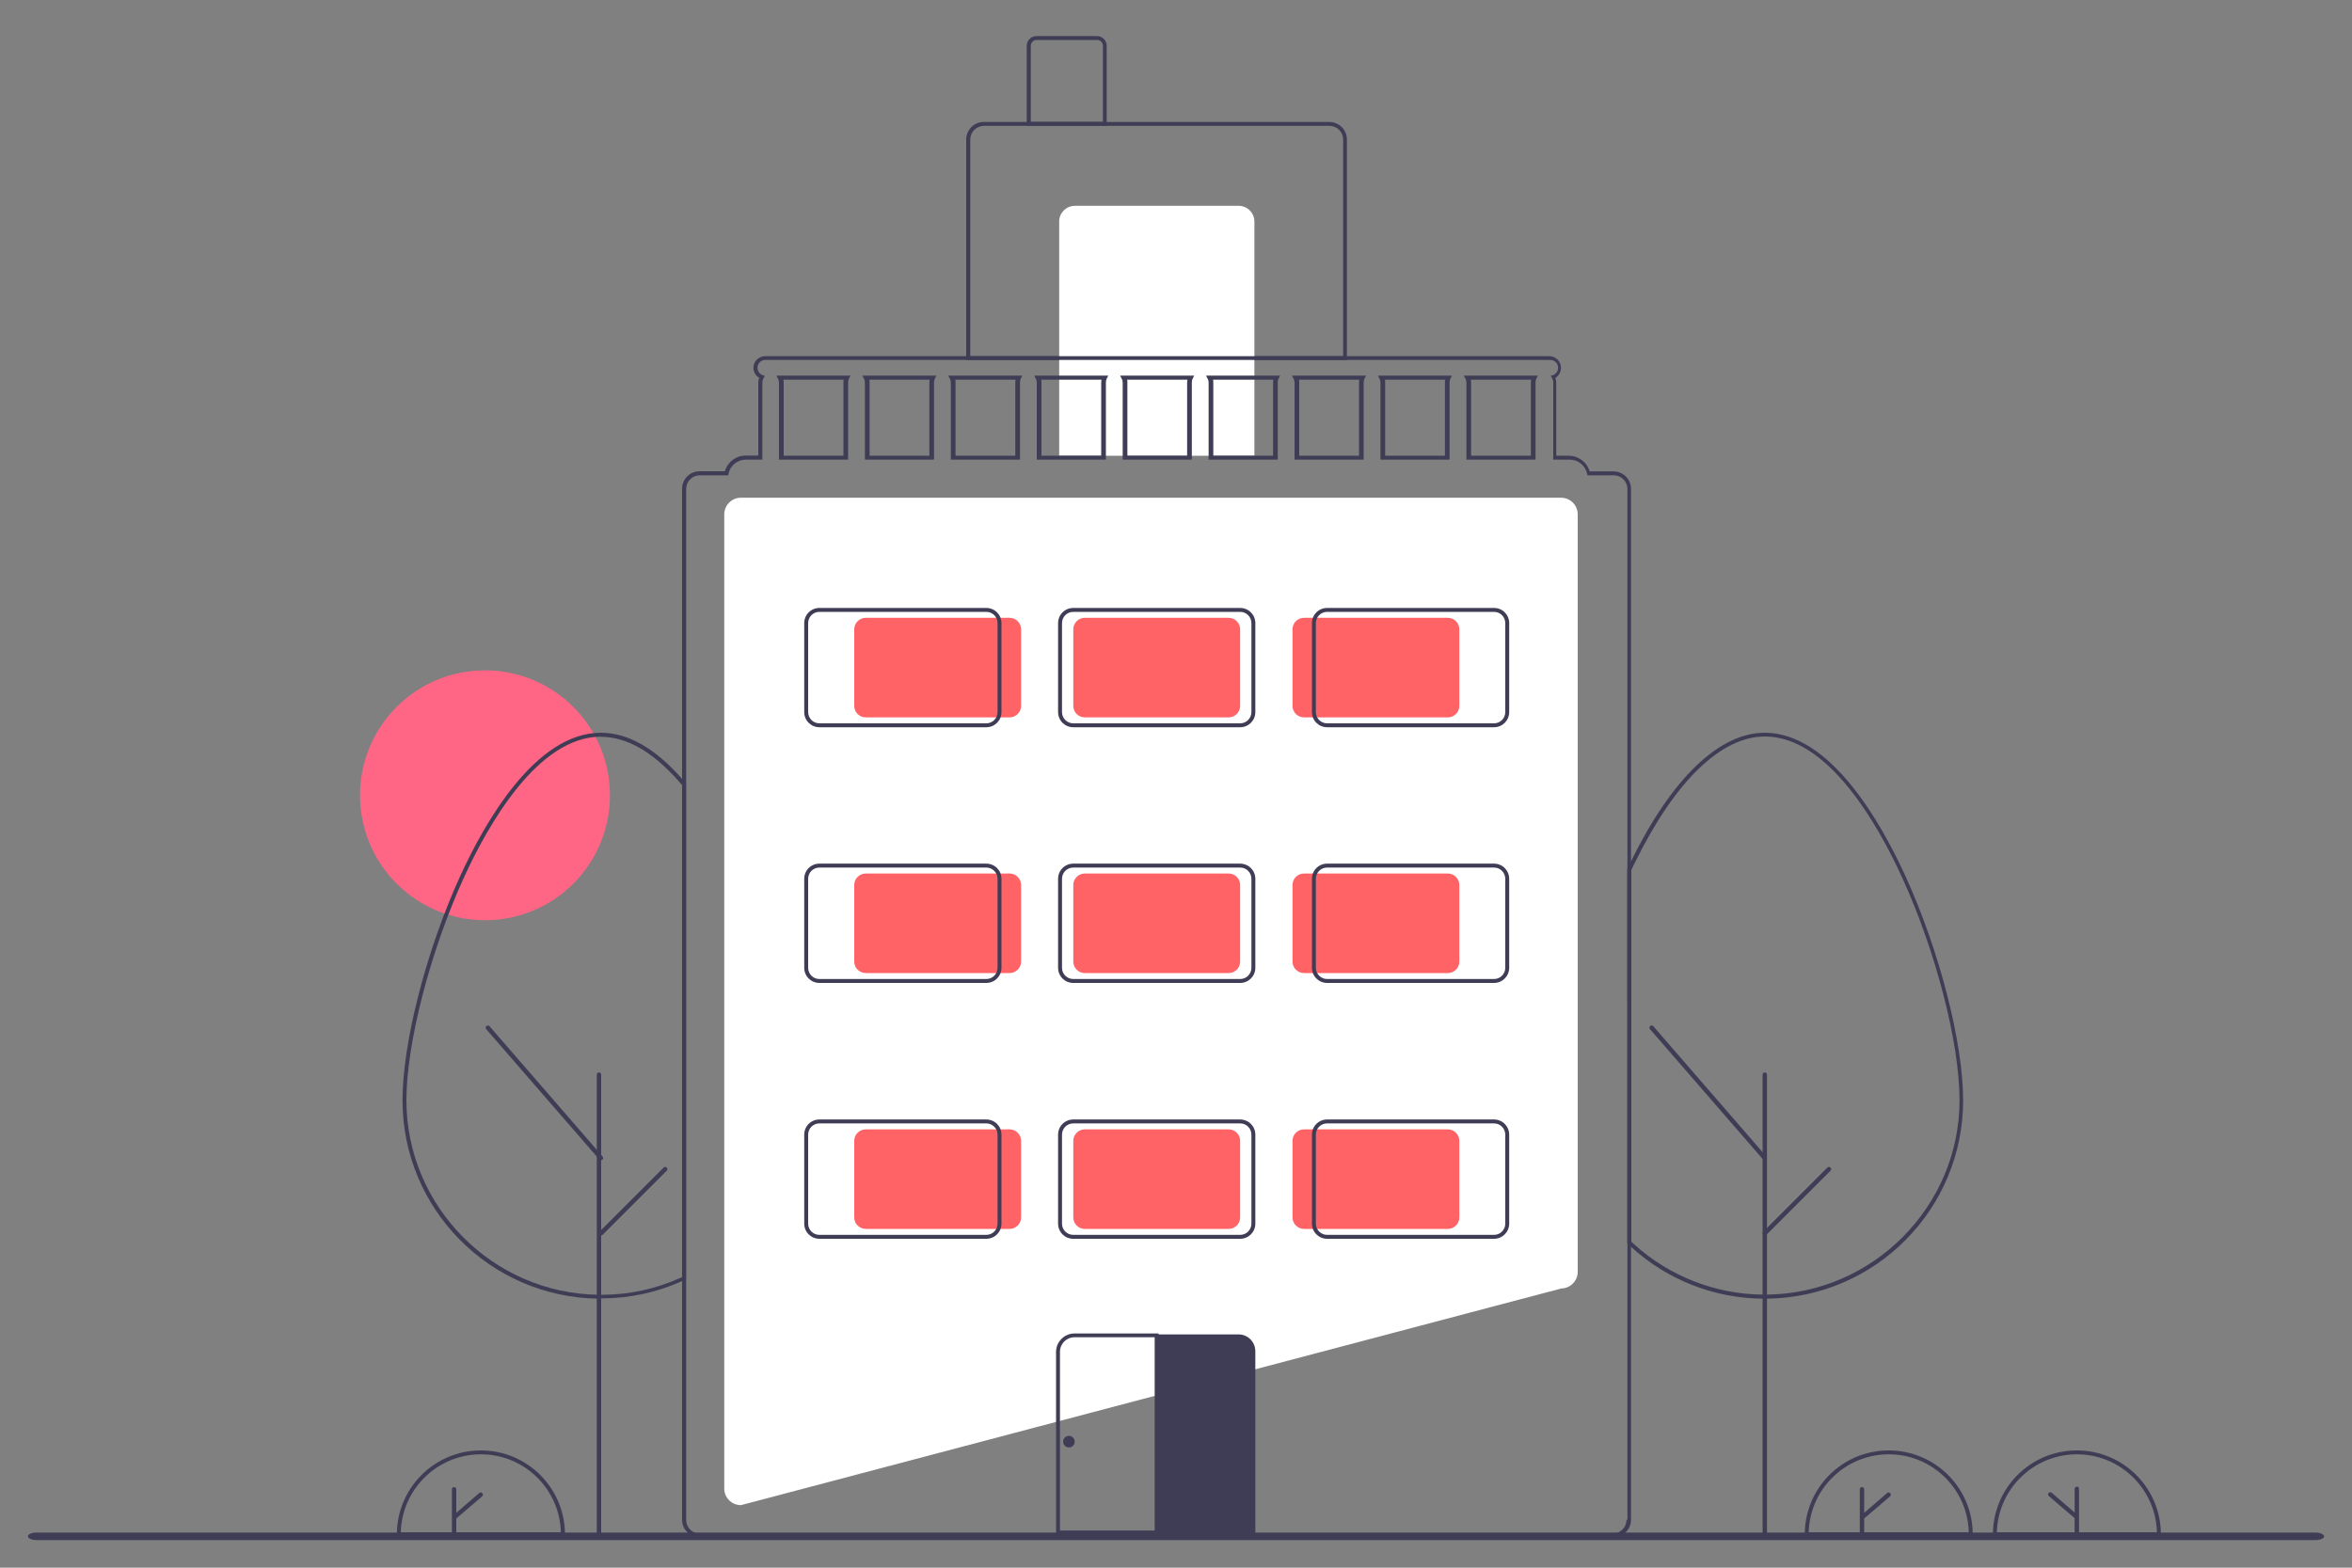 <?xml version="1.0" encoding="UTF-8"?>
<svg id="projects_page_helper_image" data-name="projects page helper image" xmlns="http://www.w3.org/2000/svg" viewBox="0 0 150 100">
  <rect x="0" y="0" width="150" height="100" fill="#808080" stroke="none"/>
  <defs>
    <style>
      .cls-1 {
        fill: #fff;
      }

      .cls-2 {
        fill: #ff6366;
      }

      .cls-3 {
        fill: #ff6584;
      }

      .cls-4 {
        fill: #3f3d56;
      }
    </style>
  </defs>
  <g id="_150_wide_100_high" data-name="150 wide 100 high">
    <path id="ground" class="cls-4" d="M147.67,98.24H2.33c-.3,0-.55-.11-.55-.24s.24-.24,.55-.24H147.67c.3,0,.55,.11,.55,.24s-.24,.24-.55,.24Z"/>
    <g id="organizations">
      <g>
        <circle class="cls-3" cx="30.93" cy="50.73" r="7.97"/>
        <path class="cls-1" d="M47.25,96.01h0c-.58,0-1.06-.47-1.06-1.06V32.81c0-.58,.47-1.06,1.06-1.06h52.31c.58,0,1.06,.47,1.06,1.06v48.32c0,.58-.47,1.05-1.05,1.06l-52.31,13.82Z"/>
        <path class="cls-4" d="M85.91,22.97h-24.29V8.9c0-.62,.5-1.12,1.12-1.12h22.04c.62,0,1.12,.5,1.12,1.12v14.07Zm-24.04-.25h23.79V8.9c0-.48-.39-.87-.87-.87h-22.04c-.48,0-.87,.39-.87,.87v13.82Z"/>
        <path class="cls-1" d="M68.54,13.13h10.46c.55,0,1,.45,1,1v14.94h-12.45V14.13c0-.55,.45-1,1-1h0Z"/>
        <path class="cls-4" d="M70.59,8.02h-5.11V2.92c0-.34,.28-.62,.62-.62h3.86c.34,0,.62,.28,.62,.62v5.11Zm-4.86-.25h4.61V2.92c0-.21-.17-.37-.37-.37h-3.86c-.21,0-.37,.17-.37,.37V7.77Z"/>
        <path class="cls-4" d="M112.55,82.84s-.1,0-.15,0c-3.08-.03-6.04-1.19-8.33-3.26-.08-.08-.17-.15-.25-.23l-.04-.04v-23.89c.09-.17,.18-.35,.26-.52,2.59-5.26,5.61-8.16,8.51-8.16,4.18,0,7.41,5.73,8.97,9.14,2.17,4.75,3.68,10.63,3.68,14.31,0,6.93-5.58,12.57-12.51,12.65-.05,0-.1,0-.14,0Zm-8.52-3.64c.07,.07,.14,.13,.21,.19,2.24,2.02,5.15,3.16,8.17,3.19,.05,0,.1,0,.15,0,.05,0,.09,0,.14,0,6.76-.08,12.27-5.64,12.27-12.4,0-3.64-1.5-9.48-3.66-14.2-1.53-3.36-4.71-9-8.75-9-2.8,0-5.74,2.85-8.28,8.02-.08,.16-.16,.33-.24,.49v23.71Z"/>
        <path class="cls-4" d="M112.55,97.94c-.08,0-.14-.06-.14-.14v-29.25c0-.08,.06-.14,.14-.14,.08,0,.14,.06,.14,.14h0v29.25c0,.08-.06,.14-.14,.14Z"/>
        <path class="cls-4" d="M38.2,97.94c-.08,0-.14-.06-.14-.14v-29.25c0-.08,.06-.14,.14-.14s.14,.06,.14,.14c0,0,0,0,0,0v29.25c0,.08-.06,.14-.14,.14Z"/>
        <path class="cls-4" d="M112.55,74.01s-.08-.02-.11-.05l-7.21-8.31c-.05-.06-.05-.15,.01-.2,.06-.05,.15-.05,.2,.01l7.21,8.31c.05,.06,.05,.15-.01,.2-.03,.02-.06,.03-.09,.04Z"/>
        <path class="cls-4" d="M112.55,78.81c-.08,0-.14-.06-.14-.14,0-.04,.02-.07,.04-.1l4.09-4.09c.06-.06,.15-.06,.2,0,.06,.06,.06,.15,0,.2l-4.09,4.09s-.06,.04-.1,.04Z"/>
        <path class="cls-4" d="M125.81,98h-10.71v-.12c0-2.96,2.39-5.36,5.35-5.36,2.96,0,5.36,2.39,5.36,5.35h0s0,.13,0,.13Zm-10.46-.25h10.21c-.07-2.82-2.41-5.05-5.23-4.98-2.72,.07-4.91,2.26-4.98,4.98h0Z"/>
        <path class="cls-4" d="M118.61,94.98v2.76h0c0,.08,.06,.14,.14,.14,.08,0,.14-.06,.14-.14v-.88s1.65-1.41,1.65-1.41c0,0,0,0,0,0,.06-.05,.07-.14,.01-.2-.05-.06-.14-.07-.2-.01l-1.46,1.26v-1.5c0-.08-.06-.14-.14-.14s-.14,.06-.14,.14Z"/>
        <path class="cls-4" d="M137.81,98h-10.71v-.12c0-2.96,2.39-5.36,5.35-5.36,2.96,0,5.36,2.39,5.36,5.35h0s0,.13,0,.13Zm-10.46-.25h10.21c-.07-2.82-2.41-5.05-5.23-4.98-2.72,.07-4.91,2.26-4.98,4.98h0Z"/>
        <path class="cls-4" d="M132.45,94.84c-.08,0-.14,.06-.14,.14v1.5l-1.46-1.26c-.06-.05-.15-.04-.2,.01-.05,.06-.04,.15,.01,.2,0,0,0,0,0,0l1.65,1.41v.88c0,.08,.06,.14,.14,.14,.08,0,.14-.06,.14-.14h0v-2.76c0-.08-.06-.14-.14-.14Z"/>
        <path class="cls-4" d="M36.02,98h-10.71v-.12c0-2.96,2.4-5.36,5.36-5.36s5.36,2.4,5.36,5.36v.12Zm-10.46-.25h10.21c-.07-2.82-2.41-5.05-5.23-4.98-2.72,.07-4.91,2.26-4.98,4.98h0Z"/>
        <path class="cls-4" d="M28.82,94.98v2.76s0,0,0,0c0,.08,.06,.14,.14,.14s.14-.06,.14-.14v-.88s1.65-1.41,1.65-1.41c0,0,0,0,0,0,.06-.05,.07-.14,.01-.2-.05-.06-.14-.07-.2-.01l-1.46,1.26v-1.5c0-.08-.06-.14-.14-.14s-.14,.06-.14,.14Z"/>
        <path class="cls-4" d="M38.33,82.84s-.1,0-.15,0c-6.93-.08-12.51-5.72-12.51-12.65,0-3.68,1.51-9.56,3.68-14.31,1.56-3.41,4.8-9.14,8.97-9.14,1.72,0,3.45,.98,5.15,2.91,.08,.1,.17,.19,.25,.29l.03,.03v31.63l-.07,.03c-.08,.04-.17,.08-.25,.12-1.56,.69-3.25,1.06-4.96,1.07-.05,0-.1,0-.14,0Zm0-35.85c-4.04,0-7.21,5.64-8.75,9-2.15,4.72-3.66,10.56-3.66,14.2,0,6.76,5.5,12.32,12.26,12.4,.05,0,.1,0,.15,0,.05,0,.09,0,.14,0,1.68-.01,3.33-.37,4.86-1.05,.06-.03,.12-.05,.17-.08v-31.38c-.07-.09-.15-.17-.22-.25-1.65-1.88-3.32-2.83-4.96-2.83Z"/>
        <path class="cls-4" d="M38.33,74.01s-.08-.02-.11-.05l-7.21-8.31c-.05-.06-.05-.15,.01-.2,.06-.05,.15-.05,.2,.01l7.21,8.31c.05,.06,.05,.15-.01,.2-.03,.02-.06,.03-.09,.04Z"/>
        <path class="cls-4" d="M38.33,78.81c-.08,0-.14-.06-.14-.14,0-.04,.02-.07,.04-.1l4.09-4.09c.06-.06,.15-.06,.2,0,.06,.06,.06,.15,0,.2l-4.09,4.09s-.06,.04-.1,.04Z"/>
        <path class="cls-4" d="M49.58,23.96l.09,.18c.04,.08,.06,.17,.06,.25v4.92h4.36v-4.92c0-.09,.02-.18,.06-.25l.09-.18h-4.67Zm4.26,.44v4.67h-3.86v-4.67c0-.06,0-.13-.02-.19h3.91c-.01,.06-.02,.12-.02,.19h0Zm1.22-.44l.09,.18c.04,.08,.06,.17,.06,.25v4.92h4.36v-4.92c0-.09,.02-.18,.06-.25l.09-.18h-4.67Zm4.26,.44v4.67h-3.86v-4.67c0-.06,0-.13-.02-.19h3.91c-.01,.06-.02,.12-.02,.19h0Zm1.22-.44l.09,.18c.04,.08,.06,.17,.06,.25v4.92h4.36v-4.92c0-.09,.02-.18,.06-.25l.09-.18h-4.67Zm4.26,.44v4.67h-3.86v-4.67c0-.06,0-.13-.02-.19h3.91c-.01,.06-.02,.12-.02,.19h0Zm1.22-.44l.09,.18c.04,.08,.06,.17,.06,.25v4.92h4.36v-4.92c0-.09,.02-.18,.06-.25l.09-.18h-4.67Zm4.26,.44v4.67h-3.86v-4.67c0-.06,0-.13-.02-.19h3.91c-.01,.06-.02,.12-.02,.19Zm1.22-.44l.09,.18c.04,.08,.06,.17,.06,.25v4.92h4.36v-4.92c0-.09,.02-.18,.06-.25l.09-.18h-4.67Zm4.26,.44v4.67h-3.86v-4.67c0-.06,0-.13-.02-.19h3.91c-.01,.06-.02,.12-.02,.19Zm1.22-.44l.09,.18c.04,.08,.06,.17,.06,.25v4.92h4.36v-4.92c0-.09,.02-.18,.06-.25l.09-.18h-4.67Zm4.26,.44v4.67h-3.86v-4.67c0-.06,0-.13-.02-.19h3.91c-.01,.06-.02,.12-.02,.19Zm1.22-.44l.09,.18c.04,.08,.06,.17,.06,.25v4.92h4.36v-4.92c0-.09,.02-.18,.06-.25l.09-.18h-4.67Zm4.26,.44v4.67h-3.86v-4.67c0-.06,0-.13-.02-.19h3.91c-.01,.06-.02,.12-.02,.19Zm1.22-.44l.09,.18c.04,.08,.06,.17,.06,.25v4.92h4.36v-4.92c0-.09,.02-.18,.06-.25l.09-.18h-4.67Zm4.26,.44v4.67h-3.86v-4.67c0-.06,0-.13-.02-.19h3.91c-.01,.06-.02,.12-.02,.19Zm1.22-.44l.09,.18c.04,.08,.06,.17,.06,.25v4.92h4.36v-4.92c0-.09,.02-.18,.06-.25l.09-.18h-4.67Zm4.26,.44v4.67h-3.86v-4.67c0-.06,0-.13-.02-.19h3.91c-.01,.06-.02,.12-.02,.19Zm-4.26-.44l.09,.18c.04,.08,.06,.17,.06,.25v4.92h4.36v-4.92c0-.09,.02-.18,.06-.25l.09-.18h-4.67Zm4.26,.44v4.67h-3.86v-4.67c0-.06,0-.13-.02-.19h3.91c-.01,.06-.02,.12-.02,.19Zm-9.74-.44l.09,.18c.04,.08,.06,.17,.06,.25v4.92h4.36v-4.92c0-.09,.02-.18,.06-.25l.09-.18h-4.67Zm4.26,.44v4.67h-3.86v-4.67c0-.06,0-.13-.02-.19h3.91c-.01,.06-.02,.12-.02,.19Zm-9.74-.44l.09,.18c.04,.08,.06,.17,.06,.25v4.92h4.36v-4.92c0-.09,.02-.18,.06-.25l.09-.18h-4.67Zm4.26,.44v4.67h-3.86v-4.67c0-.06,0-.13-.02-.19h3.91c-.01,.06-.02,.12-.02,.19Zm-9.74-.44l.09,.18c.04,.08,.06,.17,.06,.25v4.92h4.36v-4.92c0-.09,.02-.18,.06-.25l.09-.18h-4.67Zm4.26,.44v4.67h-3.86v-4.67c0-.06,0-.13-.02-.19h3.91c-.01,.06-.02,.12-.02,.19Zm-9.74-.44l.09,.18c.04,.08,.06,.17,.06,.25v4.92h4.36v-4.92c0-.09,.02-.18,.06-.25l.09-.18h-4.67Zm4.26,.44v4.67h-3.86v-4.67c0-.06,0-.13-.02-.19h3.91c-.01,.06-.02,.12-.02,.19Zm-9.74-.44l.09,.18c.04,.08,.06,.17,.06,.25v4.92h4.36v-4.92c0-.09,.02-.18,.06-.25l.09-.18h-4.67Zm4.26,.44v4.67h-3.86v-4.67c0-.06,0-.13-.02-.19h3.91c-.01,.06-.02,.12-.02,.19Zm-9.74-.44l.09,.18c.04,.08,.06,.17,.06,.25v4.92h4.36v-4.92c0-.09,.02-.18,.06-.25l.09-.18h-4.67Zm4.26,.44v4.67h-3.86v-4.67c0-.06,0-.13-.02-.19h3.91c-.01,.06-.02,.12-.02,.19h0Zm-9.74-.44l.09,.18c.04,.08,.06,.17,.06,.25v4.92h4.36v-4.92c0-.09,.02-.18,.06-.25l.09-.18h-4.67Zm4.26,.44v4.67h-3.86v-4.67c0-.06,0-.13-.02-.19h3.91c-.01,.06-.02,.12-.02,.19h0Zm-9.74-.44l.09,.18c.04,.08,.06,.17,.06,.25v4.92h4.36v-4.92c0-.09,.02-.18,.06-.25l.09-.18h-4.67Zm4.26,.44v4.67h-3.86v-4.67c0-.06,0-.13-.02-.19h3.91c-.01,.06-.02,.12-.02,.19h0Zm39.57-.44l.09,.18c.04,.08,.06,.17,.06,.25v4.92h4.36v-4.92c0-.09,.02-.18,.06-.25l.09-.18h-4.67Zm4.26,.44v4.67h-3.86v-4.67c0-.06,0-.13-.02-.19h3.91c-.01,.06-.02,.12-.02,.19Zm-9.74-.44l.09,.18c.04,.08,.06,.17,.06,.25v4.92h4.36v-4.92c0-.09,.02-.18,.06-.25l.09-.18h-4.67Zm4.26,.44v4.67h-3.86v-4.67c0-.06,0-.13-.02-.19h3.91c-.01,.06-.02,.12-.02,.19Zm-9.74-.44l.09,.18c.04,.08,.06,.17,.06,.25v4.92h4.36v-4.92c0-.09,.02-.18,.06-.25l.09-.18h-4.67Zm4.26,.44v4.67h-3.86v-4.67c0-.06,0-.13-.02-.19h3.91c-.01,.06-.02,.12-.02,.19Zm-9.74-.44l.09,.18c.04,.08,.06,.17,.06,.25v4.92h4.36v-4.92c0-.09,.02-.18,.06-.25l.09-.18h-4.67Zm4.26,.44v4.67h-3.86v-4.67c0-.06,0-.13-.02-.19h3.91c-.01,.06-.02,.12-.02,.19Zm-9.74-.44l.09,.18c.04,.08,.06,.17,.06,.25v4.92h4.36v-4.92c0-.09,.02-.18,.06-.25l.09-.18h-4.67Zm4.26,.44v4.67h-3.86v-4.67c0-.06,0-.13-.02-.19h3.91c-.01,.06-.02,.12-.02,.19Zm-9.74-.44l.09,.18c.04,.08,.06,.17,.06,.25v4.92h4.36v-4.92c0-.09,.02-.18,.06-.25l.09-.18h-4.67Zm4.26,.44v4.67h-3.86v-4.67c0-.06,0-.13-.02-.19h3.91c-.01,.06-.02,.12-.02,.19Zm-9.74-.44l.09,.18c.04,.08,.06,.17,.06,.25v4.92h4.36v-4.92c0-.09,.02-.18,.06-.25l.09-.18h-4.67Zm4.26,.44v4.67h-3.86v-4.67c0-.06,0-.13-.02-.19h3.91c-.01,.06-.02,.12-.02,.19h0Zm-9.74-.44l.09,.18c.04,.08,.06,.17,.06,.25v4.92h4.36v-4.92c0-.09,.02-.18,.06-.25l.09-.18h-4.67Zm4.26,.44v4.67h-3.86v-4.67c0-.06,0-.13-.02-.19h3.91c-.01,.06-.02,.12-.02,.19h0Zm-9.74-.44l.09,.18c.04,.08,.06,.17,.06,.25v4.92h4.36v-4.92c0-.09,.02-.18,.06-.25l.09-.18h-4.67Zm4.26,.44v4.67h-3.86v-4.67c0-.06,0-.13-.02-.19h3.91c-.01,.06-.02,.12-.02,.19h0Zm39.57-.44l.09,.18c.04,.08,.06,.17,.06,.25v4.92h4.36v-4.92c0-.09,.02-.18,.06-.25l.09-.18h-4.67Zm4.26,.44v4.67h-3.86v-4.67c0-.06,0-.13-.02-.19h3.91c-.01,.06-.02,.12-.02,.19Zm-9.74-.44l.09,.18c.04,.08,.06,.17,.06,.25v4.92h4.36v-4.92c0-.09,.02-.18,.06-.25l.09-.18h-4.67Zm4.26,.44v4.67h-3.86v-4.67c0-.06,0-.13-.02-.19h3.91c-.01,.06-.02,.12-.02,.19Zm-9.74-.44l.09,.18c.04,.08,.06,.17,.06,.25v4.92h4.36v-4.92c0-.09,.02-.18,.06-.25l.09-.18h-4.67Zm4.26,.44v4.67h-3.86v-4.67c0-.06,0-.13-.02-.19h3.91c-.01,.06-.02,.12-.02,.19Zm-9.74-.44l.09,.18c.04,.08,.06,.17,.06,.25v4.92h4.36v-4.92c0-.09,.02-.18,.06-.25l.09-.18h-4.67Zm4.26,.44v4.67h-3.86v-4.67c0-.06,0-.13-.02-.19h3.91c-.01,.06-.02,.12-.02,.19Zm-9.74-.44l.09,.18c.04,.08,.06,.17,.06,.25v4.92h4.36v-4.92c0-.09,.02-.18,.06-.25l.09-.18h-4.67Zm4.26,.44v4.67h-3.86v-4.67c0-.06,0-.13-.02-.19h3.91c-.01,.06-.02,.12-.02,.19Zm-9.74-.44l.09,.18c.04,.08,.06,.17,.06,.25v4.92h4.36v-4.92c0-.09,.02-.18,.06-.25l.09-.18h-4.67Zm4.26,.44v4.67h-3.86v-4.67c0-.06,0-.13-.02-.19h3.91c-.01,.06-.02,.12-.02,.19Zm-9.74-.44l.09,.18c.04,.08,.06,.17,.06,.25v4.92h4.36v-4.92c0-.09,.02-.18,.06-.25l.09-.18h-4.67Zm4.26,.44v4.67h-3.86v-4.67c0-.06,0-.13-.02-.19h3.91c-.01,.06-.02,.12-.02,.19h0Zm-9.74-.44l.09,.18c.04,.08,.06,.17,.06,.25v4.92h4.36v-4.92c0-.09,.02-.18,.06-.25l.09-.18h-4.67Zm4.26,.44v4.67h-3.86v-4.67c0-.06,0-.13-.02-.19h3.91c-.01,.06-.02,.12-.02,.19h0Zm-9.74-.44l.09,.18c.04,.08,.06,.17,.06,.25v4.92h4.36v-4.92c0-.09,.02-.18,.06-.25l.09-.18h-4.67Zm4.26,.44v4.67h-3.86v-4.67c0-.06,0-.13-.02-.19h3.91c-.01,.06-.02,.12-.02,.19h0Zm39.57-.44l.09,.18c.04,.08,.06,.17,.06,.25v4.92h4.36v-4.92c0-.09,.02-.18,.06-.25l.09-.18h-4.67Zm4.26,.44v4.67h-3.86v-4.67c0-.06,0-.13-.02-.19h3.91c-.01,.06-.02,.12-.02,.19Zm-9.74-.44l.09,.18c.04,.08,.06,.17,.06,.25v4.92h4.36v-4.92c0-.09,.02-.18,.06-.25l.09-.18h-4.67Zm4.26,.44v4.67h-3.86v-4.67c0-.06,0-.13-.02-.19h3.91c-.01,.06-.02,.12-.02,.19Zm-9.74-.44l.09,.18c.04,.08,.06,.17,.06,.25v4.92h4.36v-4.92c0-.09,.02-.18,.06-.25l.09-.18h-4.67Zm4.26,.44v4.67h-3.86v-4.67c0-.06,0-.13-.02-.19h3.91c-.01,.06-.02,.12-.02,.19Zm-9.74-.44l.09,.18c.04,.08,.06,.17,.06,.25v4.92h4.36v-4.92c0-.09,.02-.18,.06-.25l.09-.18h-4.67Zm4.26,.44v4.67h-3.86v-4.67c0-.06,0-.13-.02-.19h3.91c-.01,.06-.02,.12-.02,.19Zm-9.74-.44l.09,.18c.04,.08,.06,.17,.06,.25v4.92h4.36v-4.92c0-.09,.02-.18,.06-.25l.09-.18h-4.67Zm4.26,.44v4.67h-3.86v-4.67c0-.06,0-.13-.02-.19h3.91c-.01,.06-.02,.12-.02,.19Zm-9.74-.44l.09,.18c.04,.08,.06,.17,.06,.25v4.92h4.36v-4.92c0-.09,.02-.18,.06-.25l.09-.18h-4.67Zm4.26,.44v4.67h-3.86v-4.67c0-.06,0-.13-.02-.19h3.91c-.01,.06-.02,.12-.02,.19Zm-9.74-.44l.09,.18c.04,.08,.06,.17,.06,.25v4.92h4.36v-4.92c0-.09,.02-.18,.06-.25l.09-.18h-4.67Zm4.26,.44v4.67h-3.86v-4.67c0-.06,0-.13-.02-.19h3.91c-.01,.06-.02,.12-.02,.19h0Zm-9.74-.44l.09,.18c.04,.08,.06,.17,.06,.25v4.92h4.36v-4.92c0-.09,.02-.18,.06-.25l.09-.18h-4.67Zm4.26,.44v4.67h-3.86v-4.67c0-.06,0-.13-.02-.19h3.91c-.01,.06-.02,.12-.02,.19h0Zm-9.74-.44l.09,.18c.04,.08,.06,.17,.06,.25v4.92h4.36v-4.92c0-.09,.02-.18,.06-.25l.09-.18h-4.67Zm4.26,.44v4.67h-3.86v-4.67c0-.06,0-.13-.02-.19h3.91c-.01,.06-.02,.12-.02,.19h0Zm39.57-.44l.09,.18c.04,.08,.06,.17,.06,.25v4.92h4.36v-4.92c0-.09,.02-.18,.06-.25l.09-.18h-4.67Zm4.26,.44v4.67h-3.86v-4.67c0-.06,0-.13-.02-.19h3.91c-.01,.06-.02,.12-.02,.19Zm-9.65-.25c.04,.08,.06,.17,.06,.25v4.92h4.36v-4.92c0-.09,.02-.18,.06-.25l.09-.18h-4.67l.09,.18Zm4.19,.07c-.01,.06-.02,.12-.02,.19v4.67h-3.86v-4.67c0-.06,0-.13-.02-.19h3.91Zm-9.67-.07c.04,.08,.06,.17,.06,.25v4.92h4.36v-4.92c0-.09,.02-.18,.06-.25l.09-.18h-4.67l.09,.18Zm4.19,.07c-.01,.06-.02,.12-.02,.19v4.67h-3.86v-4.67c0-.06,0-.13-.02-.19h3.91Zm-9.67-.07c.04,.08,.06,.17,.06,.25v4.92h4.36v-4.92c0-.09,.02-.18,.06-.25l.09-.18h-4.67l.09,.18Zm4.19,.07c-.01,.06-.02,.12-.02,.19v4.67h-3.86v-4.67c0-.06,0-.13-.02-.19h3.91Zm-9.67-.07c.04,.08,.06,.17,.06,.25v4.92h4.36v-4.92c0-.09,.02-.18,.06-.25l.09-.18h-4.67l.09,.18Zm4.19,.07c-.01,.06-.02,.12-.02,.19v4.67h-3.86v-4.67c0-.06,0-.13-.02-.19h3.91Zm-9.67-.07c.04,.08,.06,.17,.06,.25v4.92h4.36v-4.92c0-.09,.02-.18,.06-.25l.09-.18h-4.67l.09,.18Zm4.19,.07c-.01,.06-.02,.12-.02,.19v4.67h-3.86v-4.67c0-.06,0-.13-.02-.19h3.91Zm-9.67-.07c.04,.08,.06,.17,.06,.25v4.92h4.36v-4.92c0-.09,.02-.18,.06-.25l.09-.18h-4.67l.09,.18Zm4.19,.07c-.01,.06-.02,.12-.02,.19v4.67h-3.86v-4.67c0-.06,0-.13-.02-.19h3.91Zm-9.67-.07c.04,.08,.06,.17,.06,.25v4.92h4.36v-4.92c0-.09,.02-.18,.06-.25l.09-.18h-4.67l.09,.18Zm4.19,.07c-.01,.06-.02,.12-.02,.19v4.67h-3.86v-4.67c0-.06,0-.13-.02-.19h3.91Zm-9.67-.07c.04,.08,.06,.17,.06,.25v4.92h4.36v-4.92c0-.09,.02-.18,.06-.25l.09-.18h-4.67l.09,.18Zm4.19,.07c-.01,.06-.02,.12-.02,.19v4.67h-3.86v-4.67c0-.06,0-.13-.02-.19h3.91Zm39.64-.07c.04,.08,.06,.17,.06,.25v4.92h4.36v-4.92c0-.09,.02-.18,.06-.25l.09-.18h-4.67l.09,.18Zm4.19,.07c-.01,.06-.02,.12-.02,.19v4.67h-3.86v-4.67c0-.06,0-.13-.02-.19h3.91Zm-9.67-.07c.04,.08,.06,.17,.06,.25v4.92h4.36v-4.92c0-.09,.02-.18,.06-.25l.09-.18h-4.67l.09,.18Zm4.19,.07c-.01,.06-.02,.12-.02,.19v4.67h-3.86v-4.67c0-.06,0-.13-.02-.19h3.91Zm-9.67-.07c.04,.08,.06,.17,.06,.25v4.92h4.36v-4.92c0-.09,.02-.18,.06-.25l.09-.18h-4.67l.09,.18Zm4.19,.07c-.01,.06-.02,.12-.02,.19v4.67h-3.86v-4.67c0-.06,0-.13-.02-.19h3.91Zm-9.67-.07c.04,.08,.06,.17,.06,.25v4.92h4.36v-4.92c0-.09,.02-.18,.06-.25l.09-.18h-4.67l.09,.18Zm4.19,.07c-.01,.06-.02,.12-.02,.19v4.67h-3.86v-4.67c0-.06,0-.13-.02-.19h3.91Zm-9.67-.07c.04,.08,.06,.17,.06,.25v4.92h4.36v-4.92c0-.09,.02-.18,.06-.25l.09-.18h-4.67l.09,.18Zm4.19,.07c-.01,.06-.02,.12-.02,.19v4.67h-3.86v-4.67c0-.06,0-.13-.02-.19h3.91Zm-9.67-.07c.04,.08,.06,.17,.06,.25v4.92h4.36v-4.92c0-.09,.02-.18,.06-.25l.09-.18h-4.67l.09,.18Zm4.19,.07c-.01,.06-.02,.12-.02,.19v4.67h-3.86v-4.67c0-.06,0-.13-.02-.19h3.91Zm-9.67-.07c.04,.08,.06,.17,.06,.25v4.92h4.36v-4.92c0-.09,.02-.18,.06-.25l.09-.18h-4.67l.09,.18Zm4.19,.07c-.01,.06-.02,.12-.02,.19v4.67h-3.86v-4.67c0-.06,0-.13-.02-.19h3.91Zm-9.67-.07c.04,.08,.06,.17,.06,.25v4.92h4.36v-4.92c0-.09,.02-.18,.06-.25l.09-.18h-4.67l.09,.18Zm4.19,.07c-.01,.06-.02,.12-.02,.19v4.67h-3.86v-4.67c0-.06,0-.13-.02-.19h3.91Zm-9.67-.07c.04,.08,.06,.17,.06,.25v4.92h4.36v-4.92c0-.09,.02-.18,.06-.25l.09-.18h-4.67l.09,.18Zm4.19,.07c-.01,.06-.02,.12-.02,.19v4.67h-3.86v-4.67c0-.06,0-.13-.02-.19h3.91Zm49.05,5.85h-1.48c-.17-.59-.71-.99-1.32-1h-.81v-4.67c0-.1-.02-.2-.06-.29,.35-.21,.47-.67,.26-1.02-.13-.23-.38-.37-.64-.37H48.8c-.41,0-.75,.33-.75,.74,0,.26,.14,.51,.37,.64-.04,.09-.06,.19-.06,.29v4.67h-.81c-.61,0-1.15,.41-1.32,1h-1.61c-.62,0-1.12,.5-1.12,1.12V96.94c0,.62,.5,1.12,1.12,1.12h58.28c.62,0,1.12-.5,1.12-1.12V31.19c0-.62-.5-1.12-1.12-1.12Zm.87,66.88c0,.36-.23,.69-.57,.82-.1,.04-.2,.06-.3,.05H44.63c-.1,0-.21-.02-.3-.05-.34-.13-.57-.45-.57-.82V31.19c0-.48,.39-.87,.87-.87h1.81l.02-.1c.11-.52,.57-.9,1.1-.9h1.06v-4.92c0-.1,.03-.2,.08-.29l.08-.13-.14-.05c-.26-.09-.39-.38-.3-.64,.07-.2,.26-.33,.47-.33h50.06c.27,0,.5,.22,.5,.5,0,.21-.13,.4-.33,.47l-.14,.05,.08,.13c.05,.09,.08,.19,.08,.29v4.92h1.06c.53,0,.99,.38,1.1,.9l.02,.1h1.68c.48,0,.87,.39,.87,.87V96.94ZM49.58,23.96l.09,.18c.04,.08,.06,.17,.06,.25v4.92h4.36v-4.92c0-.09,.02-.18,.06-.25l.09-.18h-4.67Zm4.26,.44v4.67h-3.86v-4.67c0-.06,0-.13-.02-.19h3.91c-.01,.06-.02,.12-.02,.19h0Zm1.22-.44l.09,.18c.04,.08,.06,.17,.06,.25v4.92h4.36v-4.92c0-.09,.02-.18,.06-.25l.09-.18h-4.67Zm4.26,.44v4.67h-3.86v-4.67c0-.06,0-.13-.02-.19h3.91c-.01,.06-.02,.12-.02,.19h0Zm1.22-.44l.09,.18c.04,.08,.06,.17,.06,.25v4.92h4.36v-4.92c0-.09,.02-.18,.06-.25l.09-.18h-4.67Zm4.26,.44v4.67h-3.86v-4.67c0-.06,0-.13-.02-.19h3.91c-.01,.06-.02,.12-.02,.19h0Zm1.22-.44l.09,.18c.04,.08,.06,.17,.06,.25v4.92h4.36v-4.92c0-.09,.02-.18,.06-.25l.09-.18h-4.67Zm4.26,.44v4.67h-3.86v-4.67c0-.06,0-.13-.02-.19h3.91c-.01,.06-.02,.12-.02,.19Zm1.22-.44l.09,.18c.04,.08,.06,.17,.06,.25v4.92h4.36v-4.92c0-.09,.02-.18,.06-.25l.09-.18h-4.67Zm4.26,.44v4.67h-3.86v-4.67c0-.06,0-.13-.02-.19h3.91c-.01,.06-.02,.12-.02,.19Zm1.22-.44l.09,.18c.04,.08,.06,.17,.06,.25v4.92h4.36v-4.92c0-.09,.02-.18,.06-.25l.09-.18h-4.67Zm4.26,.44v4.67h-3.86v-4.67c0-.06,0-.13-.02-.19h3.91c-.01,.06-.02,.12-.02,.19Zm1.22-.44l.09,.18c.04,.08,.06,.17,.06,.25v4.92h4.36v-4.92c0-.09,.02-.18,.06-.25l.09-.18h-4.67Zm4.26,.44v4.67h-3.86v-4.67c0-.06,0-.13-.02-.19h3.91c-.01,.06-.02,.12-.02,.19Zm1.22-.44l.09,.18c.04,.08,.06,.17,.06,.25v4.92h4.36v-4.92c0-.09,.02-.18,.06-.25l.09-.18h-4.67Zm4.26,.44v4.67h-3.86v-4.67c0-.06,0-.13-.02-.19h3.91c-.01,.06-.02,.12-.02,.19Zm1.22-.44l.09,.18c.04,.08,.06,.17,.06,.25v4.92h4.36v-4.92c0-.09,.02-.18,.06-.25l.09-.18h-4.67Zm4.26,.44v4.67h-3.86v-4.67c0-.06,0-.13-.02-.19h3.91c-.01,.06-.02,.12-.02,.19Zm-48.1-.44l.09,.18c.04,.08,.06,.17,.06,.25v4.92h4.36v-4.92c0-.09,.02-.18,.06-.25l.09-.18h-4.67Zm4.26,.44v4.67h-3.86v-4.67c0-.06,0-.13-.02-.19h3.91c-.01,.06-.02,.12-.02,.19h0Zm1.22-.44l.09,.18c.04,.08,.06,.17,.06,.25v4.92h4.36v-4.92c0-.09,.02-.18,.06-.25l.09-.18h-4.67Zm4.26,.44v4.67h-3.86v-4.67c0-.06,0-.13-.02-.19h3.91c-.01,.06-.02,.12-.02,.19h0Zm1.22-.44l.09,.18c.04,.08,.06,.17,.06,.25v4.92h4.36v-4.92c0-.09,.02-.18,.06-.25l.09-.18h-4.67Zm4.26,.44v4.67h-3.86v-4.67c0-.06,0-.13-.02-.19h3.91c-.01,.06-.02,.12-.02,.19h0Zm1.22-.44l.09,.18c.04,.08,.06,.17,.06,.25v4.92h4.36v-4.92c0-.09,.02-.18,.06-.25l.09-.18h-4.67Zm4.26,.44v4.67h-3.86v-4.67c0-.06,0-.13-.02-.19h3.91c-.01,.06-.02,.12-.02,.19Zm1.22-.44l.09,.18c.04,.08,.06,.17,.06,.25v4.92h4.36v-4.92c0-.09,.02-.18,.06-.25l.09-.18h-4.67Zm4.26,.44v4.67h-3.86v-4.67c0-.06,0-.13-.02-.19h3.91c-.01,.06-.02,.12-.02,.19Zm1.22-.44l.09,.18c.04,.08,.06,.17,.06,.25v4.92h4.36v-4.92c0-.09,.02-.18,.06-.25l.09-.18h-4.67Zm4.26,.44v4.67h-3.86v-4.67c0-.06,0-.13-.02-.19h3.91c-.01,.06-.02,.12-.02,.19Zm1.22-.44l.09,.18c.04,.08,.06,.17,.06,.25v4.92h4.36v-4.92c0-.09,.02-.18,.06-.25l.09-.18h-4.67Zm4.26,.44v4.67h-3.86v-4.67c0-.06,0-.13-.02-.19h3.91c-.01,.06-.02,.12-.02,.19Zm1.22-.44l.09,.18c.04,.08,.06,.17,.06,.25v4.92h4.36v-4.92c0-.09,.02-.18,.06-.25l.09-.18h-4.67Zm4.26,.44v4.67h-3.86v-4.67c0-.06,0-.13-.02-.19h3.91c-.01,.06-.02,.12-.02,.19Zm1.22-.44l.09,.18c.04,.08,.06,.17,.06,.25v4.92h4.36v-4.92c0-.09,.02-.18,.06-.25l.09-.18h-4.67Zm4.26,.44v4.67h-3.86v-4.67c0-.06,0-.13-.02-.19h3.91c-.01,.06-.02,.12-.02,.19Zm-48.1-.44l.09,.18c.04,.08,.06,.17,.06,.25v4.92h4.36v-4.92c0-.09,.02-.18,.06-.25l.09-.18h-4.67Zm4.26,.44v4.67h-3.86v-4.67c0-.06,0-.13-.02-.19h3.91c-.01,.06-.02,.12-.02,.19h0Zm1.22-.44l.09,.18c.04,.08,.06,.17,.06,.25v4.92h4.36v-4.92c0-.09,.02-.18,.06-.25l.09-.18h-4.67Zm4.26,.44v4.67h-3.86v-4.67c0-.06,0-.13-.02-.19h3.91c-.01,.06-.02,.12-.02,.19h0Zm1.22-.44l.09,.18c.04,.08,.06,.17,.06,.25v4.92h4.36v-4.92c0-.09,.02-.18,.06-.25l.09-.18h-4.67Zm4.26,.44v4.67h-3.86v-4.67c0-.06,0-.13-.02-.19h3.91c-.01,.06-.02,.12-.02,.19h0Zm1.22-.44l.09,.18c.04,.08,.06,.17,.06,.25v4.92h4.36v-4.92c0-.09,.02-.18,.06-.25l.09-.18h-4.67Zm4.26,.44v4.67h-3.86v-4.67c0-.06,0-.13-.02-.19h3.91c-.01,.06-.02,.12-.02,.19Zm1.22-.44l.09,.18c.04,.08,.06,.17,.06,.25v4.92h4.36v-4.92c0-.09,.02-.18,.06-.25l.09-.18h-4.67Zm4.26,.44v4.67h-3.86v-4.67c0-.06,0-.13-.02-.19h3.91c-.01,.06-.02,.12-.02,.19Zm1.22-.44l.09,.18c.04,.08,.06,.17,.06,.25v4.92h4.36v-4.92c0-.09,.02-.18,.06-.25l.09-.18h-4.67Zm4.26,.44v4.67h-3.86v-4.67c0-.06,0-.13-.02-.19h3.91c-.01,.06-.02,.12-.02,.19Zm1.22-.44l.09,.18c.04,.08,.06,.17,.06,.25v4.92h4.36v-4.92c0-.09,.02-.18,.06-.25l.09-.18h-4.67Zm4.26,.44v4.67h-3.86v-4.67c0-.06,0-.13-.02-.19h3.91c-.01,.06-.02,.12-.02,.19Zm1.22-.44l.09,.18c.04,.08,.06,.17,.06,.25v4.92h4.36v-4.92c0-.09,.02-.18,.06-.25l.09-.18h-4.67Zm4.26,.44v4.67h-3.86v-4.67c0-.06,0-.13-.02-.19h3.91c-.01,.06-.02,.12-.02,.19Zm1.22-.44l.09,.18c.04,.08,.06,.17,.06,.25v4.92h4.36v-4.92c0-.09,.02-.18,.06-.25l.09-.18h-4.67Zm4.26,.44v4.67h-3.86v-4.67c0-.06,0-.13-.02-.19h3.91c-.01,.06-.02,.12-.02,.19Zm-48.1-.44l.09,.18c.04,.08,.06,.17,.06,.25v4.92h4.36v-4.92c0-.09,.02-.18,.06-.25l.09-.18h-4.67Zm4.26,.44v4.67h-3.86v-4.67c0-.06,0-.13-.02-.19h3.91c-.01,.06-.02,.12-.02,.19h0Zm1.22-.44l.09,.18c.04,.08,.06,.17,.06,.25v4.92h4.36v-4.92c0-.09,.02-.18,.06-.25l.09-.18h-4.67Zm4.26,.44v4.67h-3.86v-4.67c0-.06,0-.13-.02-.19h3.91c-.01,.06-.02,.12-.02,.19h0Zm1.22-.44l.09,.18c.04,.08,.06,.17,.06,.25v4.92h4.36v-4.92c0-.09,.02-.18,.06-.25l.09-.18h-4.67Zm4.26,.44v4.67h-3.86v-4.67c0-.06,0-.13-.02-.19h3.91c-.01,.06-.02,.12-.02,.19h0Zm1.22-.44l.09,.18c.04,.08,.06,.17,.06,.25v4.92h4.36v-4.92c0-.09,.02-.18,.06-.25l.09-.18h-4.67Zm4.26,.44v4.67h-3.86v-4.67c0-.06,0-.13-.02-.19h3.91c-.01,.06-.02,.12-.02,.19Zm1.22-.44l.09,.18c.04,.08,.06,.17,.06,.25v4.92h4.36v-4.92c0-.09,.02-.18,.06-.25l.09-.18h-4.67Zm4.26,.44v4.67h-3.86v-4.67c0-.06,0-.13-.02-.19h3.91c-.01,.06-.02,.12-.02,.19Zm1.22-.44l.09,.18c.04,.08,.06,.17,.06,.25v4.92h4.36v-4.92c0-.09,.02-.18,.06-.25l.09-.18h-4.67Zm4.26,.44v4.67h-3.86v-4.67c0-.06,0-.13-.02-.19h3.91c-.01,.06-.02,.12-.02,.19Zm1.22-.44l.09,.18c.04,.08,.06,.17,.06,.25v4.92h4.36v-4.92c0-.09,.02-.18,.06-.25l.09-.18h-4.67Zm4.26,.44v4.67h-3.86v-4.67c0-.06,0-.13-.02-.19h3.91c-.01,.06-.02,.12-.02,.19Zm1.22-.44l.09,.18c.04,.08,.06,.17,.06,.25v4.92h4.36v-4.92c0-.09,.02-.18,.06-.25l.09-.18h-4.67Zm4.26,.44v4.67h-3.86v-4.67c0-.06,0-.13-.02-.19h3.91c-.01,.06-.02,.12-.02,.19Zm1.22-.44l.09,.18c.04,.08,.06,.17,.06,.25v4.92h4.36v-4.92c0-.09,.02-.18,.06-.25l.09-.18h-4.67Zm4.26,.44v4.67h-3.86v-4.67c0-.06,0-.13-.02-.19h3.91c-.01,.06-.02,.12-.02,.19Z"/>
        <path class="cls-2" d="M64.39,45.76h-9.18c-.4,0-.73-.33-.73-.73v-4.89c0-.4,.33-.73,.73-.73h9.18c.4,0,.73,.33,.73,.73v4.89c0,.4-.33,.73-.73,.73Z"/>
        <path class="cls-2" d="M78.36,45.76h-9.18c-.4,0-.73-.33-.73-.73v-4.89c0-.4,.33-.73,.73-.73h9.18c.4,0,.73,.33,.73,.73v4.89c0,.4-.33,.73-.73,.73Z"/>
        <path class="cls-2" d="M92.34,45.76h-9.18c-.4,0-.73-.33-.73-.73v-4.89c0-.4,.33-.73,.73-.73h9.18c.4,0,.73,.33,.73,.73v4.89c0,.4-.33,.73-.73,.73Z"/>
        <path class="cls-2" d="M64.39,62.07h-9.18c-.4,0-.73-.33-.73-.73v-4.89c0-.4,.33-.73,.73-.73h9.18c.4,0,.73,.33,.73,.73v4.89c0,.4-.33,.73-.73,.73Z"/>
        <path class="cls-2" d="M78.36,62.07h-9.18c-.4,0-.73-.33-.73-.73v-4.89c0-.4,.33-.73,.73-.73h9.18c.4,0,.73,.33,.73,.73v4.89c0,.4-.33,.73-.73,.73Z"/>
        <path class="cls-2" d="M92.34,62.07h-9.18c-.4,0-.73-.33-.73-.73v-4.89c0-.4,.33-.73,.73-.73h9.18c.4,0,.73,.33,.73,.73v4.89c0,.4-.33,.73-.73,.73Z"/>
        <path class="cls-2" d="M64.39,78.39h-9.18c-.4,0-.73-.33-.73-.73v-4.89c0-.4,.33-.73,.73-.73h9.18c.4,0,.73,.33,.73,.73v4.89c0,.4-.33,.73-.73,.73Z"/>
        <path class="cls-2" d="M78.36,78.39h-9.18c-.4,0-.73-.33-.73-.73v-4.89c0-.4,.33-.73,.73-.73h9.18c.4,0,.73,.33,.73,.73v4.89c0,.4-.33,.73-.73,.73Z"/>
        <path class="cls-2" d="M92.34,78.39h-9.18c-.4,0-.73-.33-.73-.73v-4.89c0-.4,.33-.73,.73-.73h9.18c.4,0,.73,.33,.73,.73v4.89c0,.4-.33,.73-.73,.73Z"/>
        <path class="cls-4" d="M62.9,46.39h-10.64c-.54,0-.97-.43-.97-.97v-5.67c0-.54,.43-.97,.97-.97h10.64c.54,0,.97,.43,.97,.97v5.67c0,.54-.43,.97-.97,.97Zm-10.64-7.36c-.4,0-.72,.32-.72,.72v5.67c0,.4,.32,.72,.72,.72h10.64c.4,0,.72-.32,.72-.72v-5.67c0-.4-.32-.72-.72-.72h-10.64Z"/>
        <path class="cls-4" d="M79.09,46.39h-10.64c-.54,0-.97-.43-.97-.97v-5.67c0-.54,.43-.97,.97-.97h10.64c.54,0,.97,.43,.97,.97v5.67c0,.54-.43,.97-.97,.97Zm-10.64-7.36c-.4,0-.72,.32-.72,.72v5.67c0,.4,.32,.72,.72,.72h10.64c.4,0,.72-.32,.72-.72v-5.67c0-.4-.32-.72-.72-.72h-10.64Z"/>
        <path class="cls-4" d="M95.28,46.39h-10.64c-.54,0-.97-.43-.97-.97v-5.67c0-.54,.43-.97,.97-.97h10.64c.54,0,.97,.43,.97,.97v5.67c0,.54-.43,.97-.97,.97Zm-10.64-7.36c-.4,0-.72,.32-.72,.72v5.67c0,.4,.32,.72,.72,.72h10.64c.4,0,.72-.32,.72-.72v-5.67c0-.4-.32-.72-.72-.72h-10.64Z"/>
        <path class="cls-4" d="M62.9,62.7h-10.64c-.54,0-.97-.43-.97-.97v-5.67c0-.54,.43-.97,.97-.97h10.64c.54,0,.97,.43,.97,.97v5.67c0,.54-.43,.97-.97,.97Zm-10.64-7.36c-.4,0-.72,.32-.72,.72v5.67c0,.4,.32,.72,.72,.72h10.64c.4,0,.72-.32,.72-.72v-5.67c0-.4-.32-.72-.72-.72h-10.64Z"/>
        <path class="cls-4" d="M79.09,62.7h-10.64c-.54,0-.97-.43-.97-.97v-5.67c0-.54,.43-.97,.97-.97h10.64c.54,0,.97,.43,.97,.97v5.67c0,.54-.43,.97-.97,.97Zm-10.64-7.36c-.4,0-.72,.32-.72,.72v5.67c0,.4,.32,.72,.72,.72h10.64c.4,0,.72-.32,.72-.72v-5.67c0-.4-.32-.72-.72-.72h-10.64Z"/>
        <path class="cls-4" d="M95.28,62.7h-10.64c-.54,0-.97-.43-.97-.97v-5.67c0-.54,.43-.97,.97-.97h10.64c.54,0,.97,.43,.97,.97v5.67c0,.54-.43,.97-.97,.97Zm-10.64-7.36c-.4,0-.72,.32-.72,.72v5.67c0,.4,.32,.72,.72,.72h10.64c.4,0,.72-.32,.72-.72v-5.67c0-.4-.32-.72-.72-.72h-10.64Z"/>
        <path class="cls-4" d="M62.9,79.02h-10.64c-.54,0-.97-.43-.97-.97v-5.67c0-.54,.43-.97,.97-.97h10.64c.54,0,.97,.43,.97,.97v5.67c0,.54-.43,.97-.97,.97Zm-10.64-7.36c-.4,0-.72,.32-.72,.72v5.67c0,.4,.32,.72,.72,.72h10.64c.4,0,.72-.32,.72-.72v-5.67c0-.4-.32-.72-.72-.72h-10.64Z"/>
        <path class="cls-4" d="M79.09,79.02h-10.64c-.54,0-.97-.43-.97-.97v-5.67c0-.54,.43-.97,.97-.97h10.64c.54,0,.97,.43,.97,.97v5.67c0,.54-.43,.97-.97,.97Zm-10.64-7.36c-.4,0-.72,.32-.72,.72v5.67c0,.4,.32,.72,.72,.72h10.64c.4,0,.72-.32,.72-.72v-5.67c0-.4-.32-.72-.72-.72h-10.64Z"/>
        <path class="cls-4" d="M95.28,79.02h-10.64c-.54,0-.97-.43-.97-.97v-5.67c0-.54,.43-.97,.97-.97h10.64c.54,0,.97,.43,.97,.97v5.67c0,.54-.43,.97-.97,.97Zm-10.64-7.36c-.4,0-.72,.32-.72,.72v5.67c0,.4,.32,.72,.72,.72h10.64c.4,0,.72-.32,.72-.72v-5.67c0-.4-.32-.72-.72-.72h-10.64Z"/>
        <path class="cls-4" d="M80.06,86.2c0-.59-.47-1.08-1.06-1.08h-5.23v12.89h6.29v-11.8Z"/>
        <path class="cls-4" d="M73.89,97.88h-6.54v-11.64c0-.65,.53-1.18,1.18-1.18h5.36v12.83Zm-6.29-.25h6.04v-12.33h-5.11c-.52,0-.93,.42-.93,.93v11.4Z"/>
        <circle class="cls-4" cx="68.17" cy="91.96" r=".37"/>
      </g>
    </g>
  </g>
</svg>